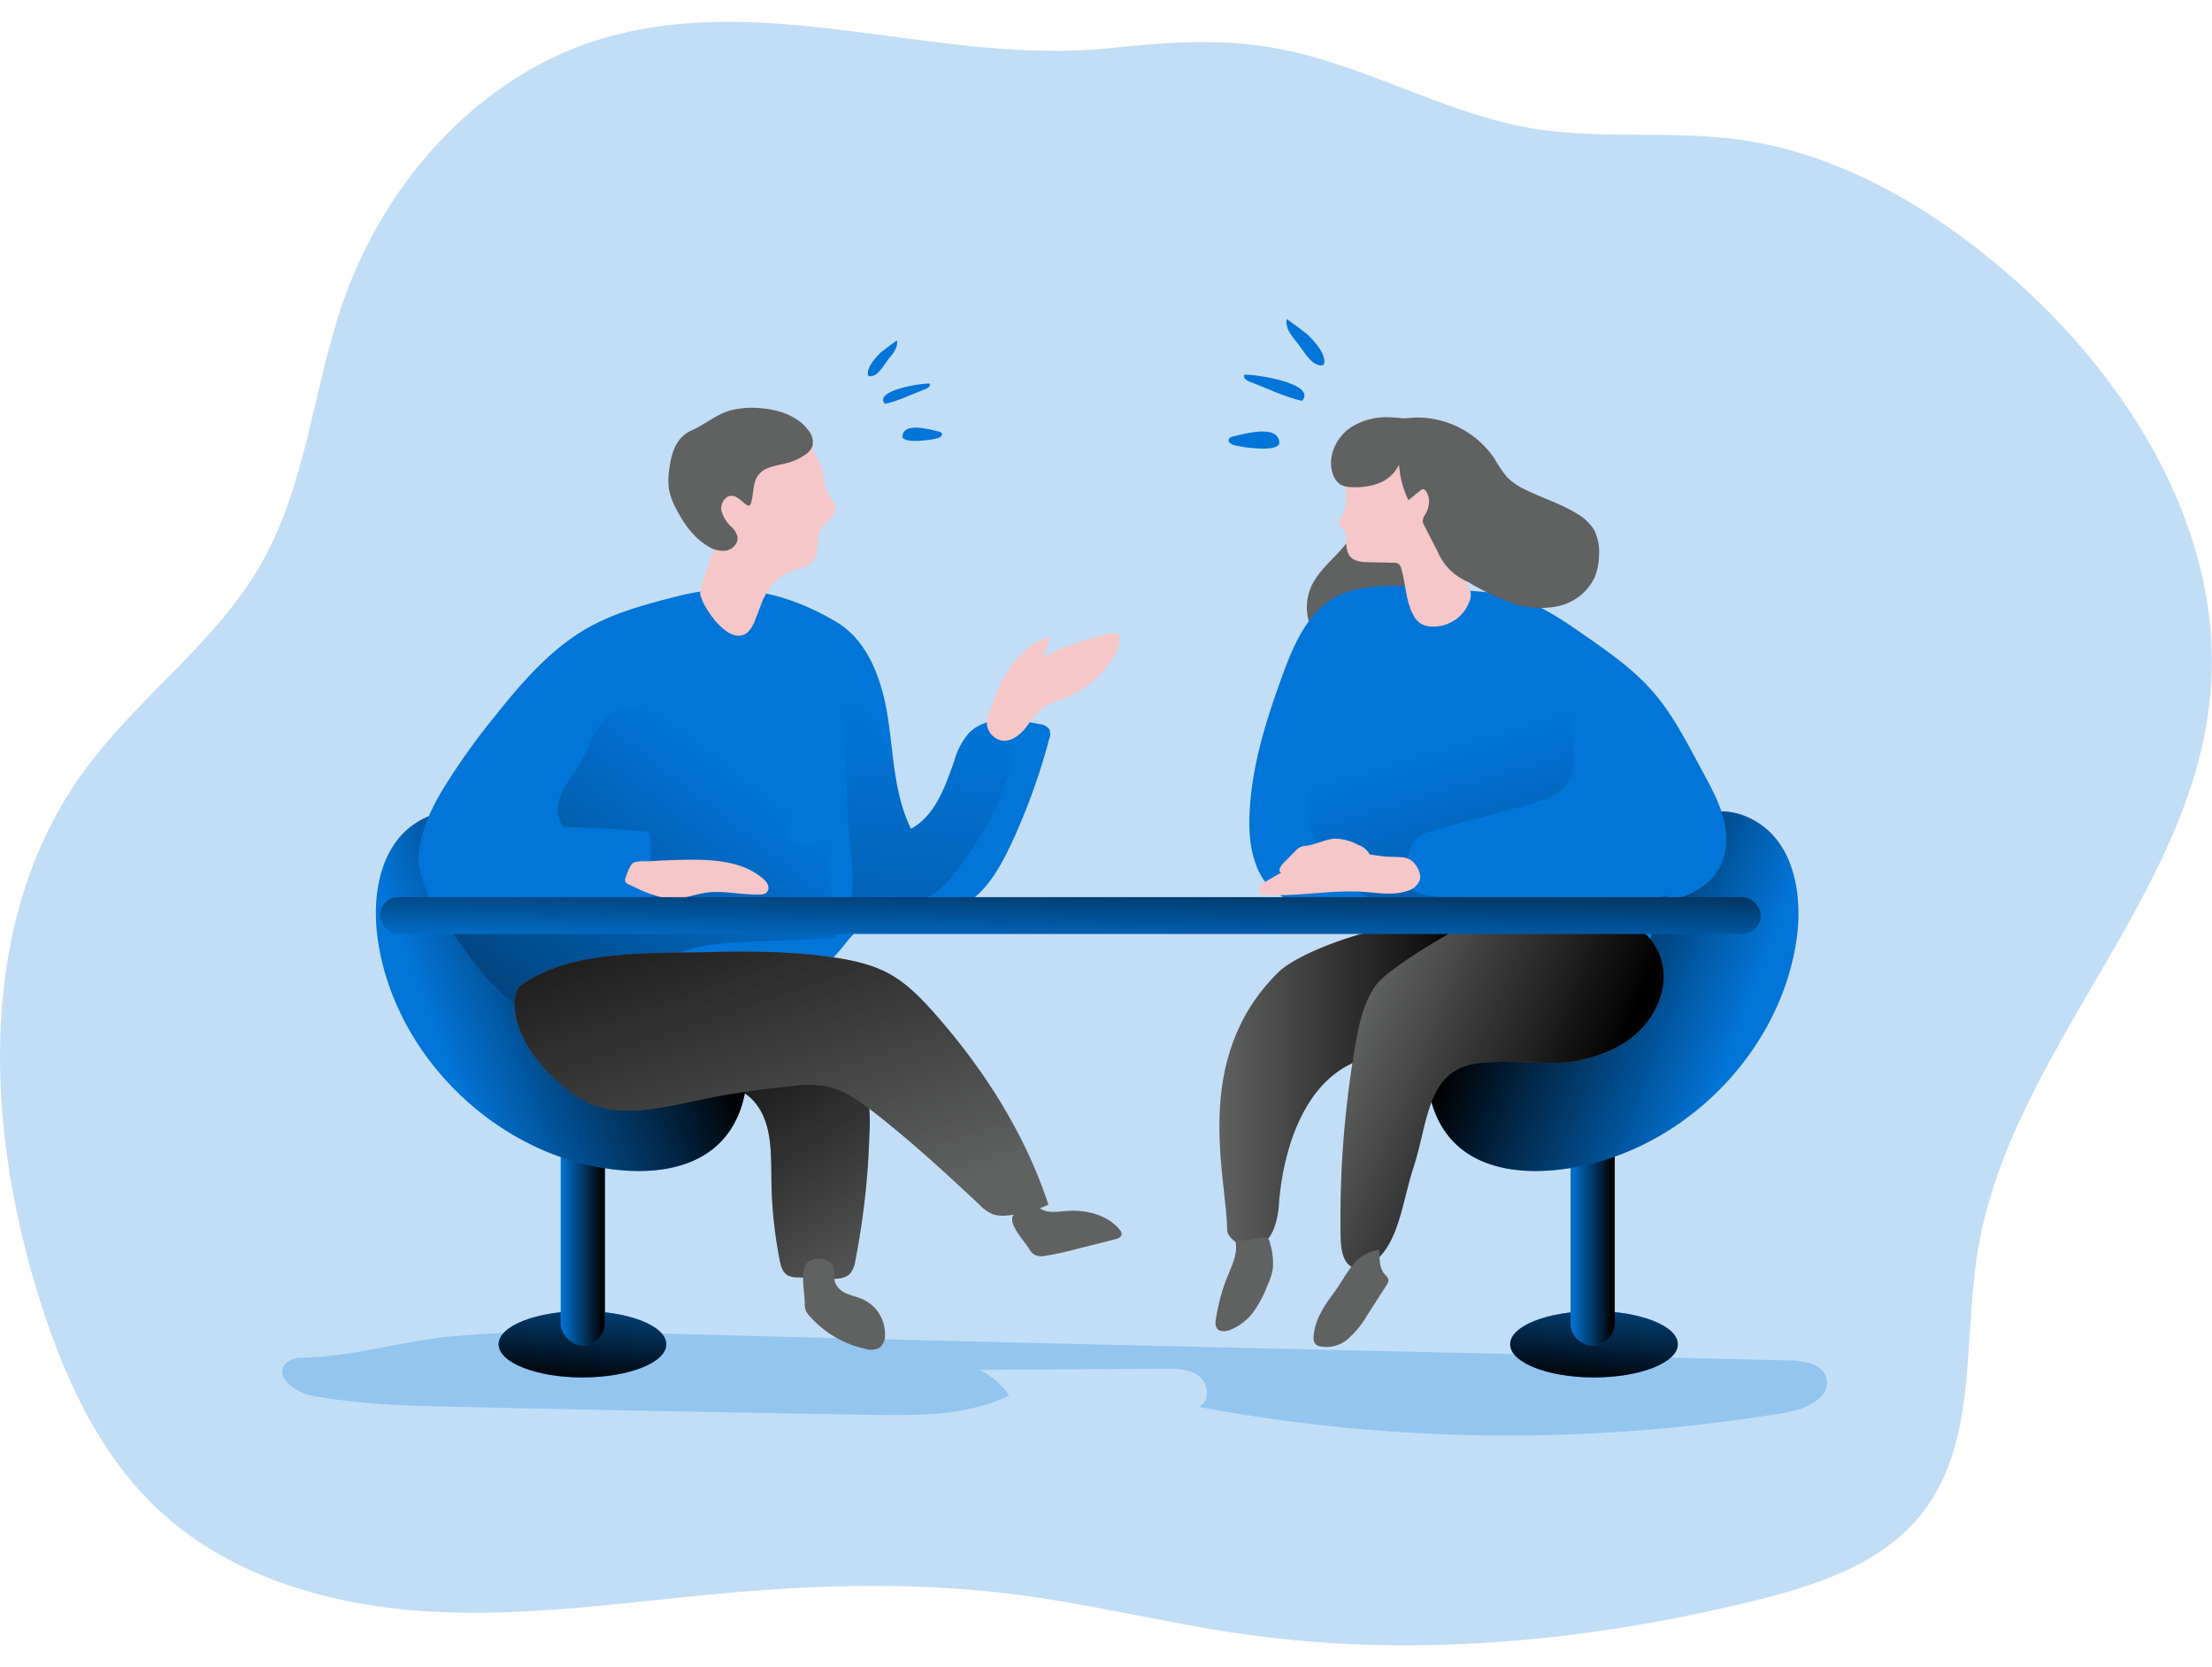 <svg id="Layer_1" data-name="Layer 1" xmlns="http://www.w3.org/2000/svg" xmlns:xlink="http://www.w3.org/1999/xlink" viewBox="0 0 558.9 410.2" width="406" height="306" class="illustration styles_illustrationTablet__1DWOa"><defs><linearGradient id="linear-gradient" x1="230.6" y1="352.43" x2="177.52" y2="269.1" gradientUnits="userSpaceOnUse"><stop offset="0" stop-color="#010101" stop-opacity="0"></stop><stop offset="0.95" stop-color="#010101"></stop></linearGradient><linearGradient id="linear-gradient-2" x1="310.19" y1="298.48" x2="376.43" y2="298.48" xlink:href="#linear-gradient"></linearGradient><linearGradient id="linear-gradient-3" x1="149.29" y1="308.25" x2="146.18" y2="346.12" xlink:href="#linear-gradient"></linearGradient><linearGradient id="linear-gradient-4" x1="404.87" y1="308.25" x2="401.77" y2="346.12" xlink:href="#linear-gradient"></linearGradient><linearGradient id="linear-gradient-5" x1="396.78" y1="303.01" x2="407.95" y2="303.01" xlink:href="#linear-gradient"></linearGradient><linearGradient id="linear-gradient-6" x1="141.66" y1="303.01" x2="152.83" y2="303.01" xlink:href="#linear-gradient"></linearGradient><linearGradient id="linear-gradient-7" x1="112.52" y1="285.59" x2="177.7" y2="261.38" xlink:href="#linear-gradient"></linearGradient><linearGradient id="linear-gradient-8" x1="-1007.6" y1="285.59" x2="-942.42" y2="261.38" gradientTransform="matrix(-1, 0, 0, 1, -566.54, 0)" xlink:href="#linear-gradient"></linearGradient><linearGradient id="linear-gradient-9" x1="236.93" y1="203.76" x2="191.76" y2="548.36" xlink:href="#linear-gradient"></linearGradient><linearGradient id="linear-gradient-10" x1="192.7" y1="222.33" x2="64.23" y2="388.07" xlink:href="#linear-gradient"></linearGradient><linearGradient id="linear-gradient-11" x1="209.7" y1="334.73" x2="168.73" y2="212.76" xlink:href="#linear-gradient"></linearGradient><linearGradient id="linear-gradient-12" x1="369.7" y1="212.35" x2="424.94" y2="400.43" xlink:href="#linear-gradient"></linearGradient><linearGradient id="linear-gradient-13" x1="343.56" y1="286.64" x2="405.94" y2="311.78" xlink:href="#linear-gradient"></linearGradient><linearGradient id="linear-gradient-14" x1="270.27" y1="236.37" x2="270.89" y2="201.52" xlink:href="#linear-gradient"></linearGradient></defs><title>Word of Mouth</title><path d="M155.25,33.64c-31.43,8.91-55.78,36-66.47,66.83-7.6,21.93-9.23,46.09-20.74,66.24C56.64,186.66,36.83,200.38,23.32,219-3.47,255.8-1.83,306.6,11.39,350.18c6.23,20.55,15.19,41,30.92,55.66,18.38,17.07,44.11,24.24,69.16,25.57s50.05-2.59,75-4.79c24.14-2.12,48.52-2.64,72.55.47,19,2.46,37.61,7.16,56.55,9.89,43.11,6.22,87.3,2.07,129.61-8.3,15.93-3.9,32.71-9.39,42.75-22.36,13.79-17.81,10.26-42.91,13.74-65.17,7.9-50.56,53.74-89.67,58.83-140.59,4.14-41.36-20.35-81-52-108-19.31-16.48-42.23-29.78-67.39-33.15-18-2.41-36.46.31-54.26-3.21C365.67,52,346.65,40.6,325.24,36.52c-14.73-2.8-28.27-1.65-43-.14C240,40.72,196.74,21.86,155.25,33.64Z" transform="translate(-2.1 -29.71)" fill="#0275d8" opacity="0.24" style="isolation: isolate;"></path><path d="M77.66,367.25a6.17,6.17,0,0,0-3.39,1.43c-3,3.11,2.35,7.33,6.58,8.12,12.33,2.3,24.94,2.59,37.49,2.87q52,1.13,104,2c11.81.19,24.12.27,34.75-4.88a19.5,19.5,0,0,0-7.45-6.48l46.75-.3c3.09,0,6.45.06,8.83,2s2.61,6.54-.27,7.65a427,427,0,0,0,148.64,1.39c5-.84,11.55-4.11,9.92-8.94-1.16-3.44-5.66-4.12-9.29-4.2-99.1-2.33-198.22-4.39-297.31-7.13a365.56,365.56,0,0,0-40.13,1C104,362.88,90.33,367.25,77.66,367.25Z" transform="translate(-2.1 -29.71)" fill="#0275d8" opacity="0.24" style="isolation: isolate;"></path><path d="M192.9,302.8c4.37,5.32,4,12.92,4.12,19.81a111.21,111.21,0,0,0,2.09,20c.29,1.45.72,3.06,2,3.8a5.43,5.43,0,0,0,2.53.53l7.82.34c2,.09,4.25.06,5.54-1.44a6.56,6.56,0,0,0,1.21-3.11,194.57,194.57,0,0,0,3.56-32.2,43.87,43.87,0,0,0-1-12.69c-1.11-4.11-3.42-8-7-10.33-3.94-2.51-8.85-2.76-13.51-2.9-5-.15-10.1-.24-14.83,1.37-3.9,1.33-11.27,5.56-5.87,9.37C183.9,298.45,189.22,298.3,192.9,302.8Z" transform="translate(-2.1 -29.71)" fill="#606161"></path><path d="M192.9,302.8c4.37,5.32,4,12.92,4.12,19.81a111.21,111.21,0,0,0,2.09,20c.29,1.45.72,3.06,2,3.8a5.43,5.43,0,0,0,2.53.53l7.82.34c2,.09,4.25.06,5.54-1.44a6.56,6.56,0,0,0,1.21-3.11,194.57,194.57,0,0,0,3.56-32.2,43.87,43.87,0,0,0-1-12.69c-1.11-4.11-3.42-8-7-10.33-3.94-2.51-8.85-2.76-13.51-2.9-5-.15-10.1-.24-14.83,1.37-3.9,1.33-11.27,5.56-5.87,9.37C183.9,298.45,189.22,298.3,192.9,302.8Z" transform="translate(-2.1 -29.71)" fill="url(#linear-gradient)"></path><path d="M205.44,353.3a5.61,5.61,0,0,0,.32,2.16,5.14,5.14,0,0,0,1,1.37A26.21,26.21,0,0,0,220.8,365a4.5,4.5,0,0,0,3.59-.34,3.94,3.94,0,0,0,1.32-3,9.71,9.71,0,0,0-5.58-9.18c-1.31-.59-2.74-.87-4.06-1.44a5,5,0,0,1-3-2.91c-.5-1.67.24-3.85-1.11-4.95-1.92-1.55-5.38-1.35-6.41.9C204.45,346.44,205.38,350.71,205.44,353.3Z" transform="translate(-2.1 -29.71)" fill="#606161"></path><path d="M325.16,269.78c-22.34,21.89-13.06,51.86-13,65.18,0,3.46,11.33,9.93,13-5.58.1-.9,1.4-40.74,31.65-38.79,11.43.74,25.82-14.19,16.77-28.48C366.68,251.21,332.11,263,325.16,269.78Z" transform="translate(-2.1 -29.71)" fill="#606161"></path><path d="M325.16,269.78c-22.34,21.89-13.06,51.86-13,65.18,0,3.46,11.33,9.93,13-5.58.1-.9,1.4-40.74,31.65-38.79,11.43.74,25.82-14.19,16.77-28.48C366.68,251.21,332.11,263,325.16,269.78Z" transform="translate(-2.1 -29.71)" fill="url(#linear-gradient-2)"></path><path d="M314.21,337.66c.69,2.59-.42,5.27-1.42,7.75a47.42,47.42,0,0,0-3.5,12.31,3,3,0,0,0,.24,2c.71,1.13,2.42.91,3.65.38a14,14,0,0,0,5.19-3.87,27.87,27.87,0,0,0,3.91-7.12,17.22,17.22,0,0,0,1.4-4.21,17.58,17.58,0,0,0-.72-6.74,1.78,1.78,0,0,0-.59-1.13,1.77,1.77,0,0,0-1-.19c-1.66,0-3.26.78-4.93.78Z" transform="translate(-2.1 -29.71)" fill="#606161"></path><ellipse cx="147.17" cy="334.12" rx="21.18" ry="8.38" fill="#0275d8"></ellipse><ellipse cx="147.17" cy="334.12" rx="21.18" ry="8.38" fill="url(#linear-gradient-3)"></ellipse><ellipse cx="402.75" cy="334.12" rx="21.18" ry="8.38" fill="#0275d8"></ellipse><ellipse cx="402.75" cy="334.12" rx="21.18" ry="8.38" fill="url(#linear-gradient-4)"></ellipse><path d="M396.78,271.58H408a0,0,0,0,1,0,0v57.26a5.59,5.59,0,0,1-5.59,5.59h0a5.59,5.59,0,0,1-5.59-5.59V271.58A0,0,0,0,1,396.78,271.58Z" fill="#0275d8"></path><path d="M396.78,271.58H408a0,0,0,0,1,0,0v57.26a5.59,5.59,0,0,1-5.59,5.59h0a5.59,5.59,0,0,1-5.59-5.59V271.58A0,0,0,0,1,396.78,271.58Z" fill="url(#linear-gradient-5)"></path><rect x="141.66" y="271.58" width="11.17" height="62.85" rx="5.59" fill="#0275d8"></rect><rect x="141.66" y="271.58" width="11.17" height="62.85" rx="5.59" fill="url(#linear-gradient-6)"></rect><path d="M106.87,232.33c-9,6.06-10.88,18.69-9.29,29.44,4.4,29.74,30.59,54.85,60.49,58,8.79.92,18.42-.15,25-6,7.36-6.51,9.22-17.7,6.61-27.18s-9-17.47-16-24.35a128.23,128.23,0,0,0-32.87-23.36C130.26,233.62,118.84,224.29,106.87,232.33Z" transform="translate(-2.1 -29.71)" fill="#0275d8"></path><path d="M106.87,232.33c-9,6.06-10.88,18.69-9.29,29.44,4.4,29.74,30.59,54.85,60.49,58,8.79.92,18.42-.15,25-6,7.36-6.51,9.22-17.7,6.61-27.18s-9-17.47-16-24.35a128.23,128.23,0,0,0-32.87-23.36C130.26,233.62,118.84,224.29,106.87,232.33Z" transform="translate(-2.1 -29.71)" fill="url(#linear-gradient-7)"></path><path d="M446.71,232.33c9,6.06,10.88,18.69,9.29,29.44-4.4,29.74-30.59,54.85-60.49,58-8.79.92-18.42-.15-25-6-7.36-6.51-9.22-17.7-6.6-27.18s9-17.47,16-24.35a128.11,128.11,0,0,1,32.88-23.36C423.33,233.62,434.74,224.29,446.71,232.33Z" transform="translate(-2.1 -29.71)" fill="#0275d8"></path><path d="M446.71,232.33c9,6.06,10.88,18.69,9.29,29.44-4.4,29.74-30.59,54.85-60.49,58-8.79.92-18.42-.15-25-6-7.36-6.51-9.22-17.7-6.6-27.18s9-17.47,16-24.35a128.11,128.11,0,0,1,32.88-23.36C423.33,233.62,434.74,224.29,446.71,232.33Z" transform="translate(-2.1 -29.71)" fill="url(#linear-gradient-8)"></path><path d="M333.73,171.72a13,13,0,0,0,.2,12.2A8.29,8.29,0,0,0,338.7,188a11.28,11.28,0,0,0,5.55-.32,78.63,78.63,0,0,0,11.12-3.56c2.12-.86,4.38-2,5.3-4.08.75-1.7.43-3.66,0-5.47-.94-4.34-2.28-8.71-5-12.25a15.11,15.11,0,0,0-6.35-4.94c-3.05-1.21-3.93-1-5.36,1.55C341.34,163.81,336.31,166.81,333.73,171.72Z" transform="translate(-2.1 -29.71)" fill="#606161"></path><path d="M267.2,210.88a159.81,159.81,0,0,1-9.82,27c-3.11,6.55-7.15,13.36-13.89,16-7.74,3-17.43-.17-24,4.79-2.15,1.59-3.67,3.91-5.43,5.92-8.73,10.29-22.62,14.32-35.71,17.47-12.73,3.07-26.52,5.75-38.56.59a33.56,33.56,0,0,1-6.68-3.84c-6.88-5-12.17-12.13-17-19.31-.53-.79-1.06-1.55-1.59-2.35-2.61-3.93-5.32-8-6.18-12.6-1.36-7,1.65-14.15,5.29-20.33a168.58,168.58,0,0,1,13.29-18.79c6.91-8.69,14.32-17.36,24-22.78,7-3.87,14.82-5.89,22.56-7.87,14.28-3.64,27-1.06,39.78,6.45,8.27,4.82,11.74,14.94,13.19,24.37.57,3.64.93,7.31,1.39,11,.76,5.88,1.82,11.67,4.44,17,6.18-3.34,8.66-10.75,11-17.36a17.82,17.82,0,0,1,3.67-6.88,10.26,10.26,0,0,1,2.49-1.82c4.33-2.31,10.21-1.45,15.31-.39a3.4,3.4,0,0,1,2.51,1.32A3.3,3.3,0,0,1,267.2,210.88Z" transform="translate(-2.1 -29.71)" fill="#0275d8"></path><path d="M256.42,221.27a78.7,78.7,0,0,1-12.34,22.58,27.68,27.68,0,0,1-7.07,6.88c-4.2,2.68-9.26,3.44-14.19,4.2-5.29.76-5.89-.89-5.46-5.19.57-5.59-.56-11.67-.89-17.3-.66-11.87-1.09-23.74-.92-35.65a94,94,0,0,1,12.26,19.75c.76,5.88,1.82,11.67,4.44,17,6.18-3.34,8.66-10.75,11-17.36a17.82,17.82,0,0,1,3.67-6.88,10.26,10.26,0,0,1,2.49-1.82,6.9,6.9,0,0,1,5.68,1.16C258.67,211.41,257.91,217,256.42,221.27Z" transform="translate(-2.1 -29.71)" fill="url(#linear-gradient-9)"></path><path d="M213.49,260.72a3,3,0,0,1-2,.56l-20.37.89c-6.38.27-13,.6-18.68,3.38-1.69.82-3.28,1.88-5,2.58A61,61,0,0,1,161,270c-3.94,1.13-18.29,7.28-22.29,8.2a22.44,22.44,0,0,1-5.59.56c-6.88-5-12.17-12.13-17-19.31,3-1.22,6-2.38,6.48-2.48a69.44,69.44,0,0,1,12.24-.53c6.64.07,13.32.17,20,.27a16.2,16.2,0,0,0,5.89-.66,16,16,0,0,0,5.52-4.24c.36-.33.73-.79.63-1.25a1.48,1.48,0,0,0-.7-.8,11.35,11.35,0,0,1-3.87-3.83c-.62-1.26-.29-2.88-1.12-4-1.09-1.39-4.53-2.28-6.12-3L148,235.55a12.2,12.2,0,0,1-3.28-2.11c-2.15-2.29-2-6-.69-8.87s3.37-5.25,4.93-8c1.32-2.38,2.21-5,3.53-7.34s3.21-4.59,5.79-5.45c2.85-1,5.92-.1,8.8.76,10.15,3,20.34,6,30.49,9.06,4.3,1.25,9.09,2.94,11.08,7,1,2.06,1.09,4.44,1.22,6.75a174.91,174.91,0,0,0,3.94,30.49C214.06,258.83,214.22,260,213.49,260.72Z" transform="translate(-2.1 -29.71)" fill="url(#linear-gradient-10)"></path><path d="M211.35,148.89c.71,1.36,2,2.61,1.81,4.14-.17,1.91-2.34,2.9-3.39,4.5-1.65,2.52-.4,6.3-2.37,8.57-1.36,1.55-3.65,1.72-5.58,2.44-3.6,1.34-6.06,4.76-7.41,8.36-.55,1.48-1.09,2.95-1.7,4.41-4.26,10.22-14.15-4.81-13.69-7.58s3-8.91,3.61-11.61c1-4.21.42-8.6.64-12.91a37.2,37.2,0,0,1,2.24-10.94,14,14,0,0,1,3.41-5.62c2.42-2.18,5.9-2.79,9.16-2.71,2.45.06,5.07.55,6.78,2.3a11.61,11.61,0,0,1,2.28,4.36,18.62,18.62,0,0,0,1.37,3.27,10,10,0,0,1,1.3,2.81C210.35,144.76,210.38,146.94,211.35,148.89Z" transform="translate(-2.1 -29.71)" fill="#f5c7c8"></path><path d="M194.37,127.33c4.55.38,9.32,1.94,12,5.62a4.48,4.48,0,0,1,1,4,4.7,4.7,0,0,1-1.89,2.16,14.15,14.15,0,0,1-4.28,2c-2.65.75-5.8.9-7.47,3.08-1.5,1.95-1.14,4.71-1.87,7.06-.09.31-.27.66-.59.69a.81.81,0,0,1-.51-.18c-1.29-.87-2.39-2.35-3.94-2.29s-2.72,2-2.46,3.66a8.64,8.64,0,0,0,2.55,4.19,5.2,5.2,0,0,1,1.51,2.4c.32,1.63-1.11,3.22-2.73,3.57a6.82,6.82,0,0,1-4.75-1.12c-3.58-2.13-6.08-5.7-8-9.41a17.37,17.37,0,0,1-1.82-5,17.79,17.79,0,0,1,.12-5.25c.53-4,1.74-7.89,5.68-9.62,3.35-1.47,6.16-4,9.72-5A22,22,0,0,1,194.37,127.33Z" transform="translate(-2.1 -29.71)" fill="#606161"></path><path d="M256.69,193.76c2.5-4,6.15-7.38,10.66-8.64a13.51,13.51,0,0,1-2.13,5.17,80.21,80.21,0,0,1,17.56-6.06c.69-.16,1.54-.24,2,.32a1.57,1.57,0,0,1,.24,1,9.27,9.27,0,0,1-1.58,4.61,24.8,24.8,0,0,1-11.38,10c-2.37,1-4.95,1.7-6.95,3.33-1.61,1.33-2.7,3.16-4,4.76s-3.69,3.57-6.1,3a4.77,4.77,0,0,1-3.55-4c-.12-2,1.13-4.37,1.81-6.17A40.63,40.63,0,0,1,256.69,193.76Z" transform="translate(-2.1 -29.71)" fill="#f5c7c8"></path><path d="M134.59,233.22a251,251,0,0,1,30.66,1.1,1,1,0,0,1,1.1,1.05,41.08,41.08,0,0,1-.29,10.45,5.36,5.36,0,0,1-.76,2.29,4.76,4.76,0,0,1-2.61,1.58,27.73,27.73,0,0,1-5.61.83c-13.09,1-26.23,2.1-39.35,1.38a10.45,10.45,0,0,1-5-1.14,8.94,8.94,0,0,1-2.61-2.76,14.83,14.83,0,0,1-2-4.19,10.15,10.15,0,0,1,1.12-7.87,12.44,12.44,0,0,1,7-5.11,23,23,0,0,1,8.74-.72,15.42,15.42,0,0,1,4.33.86c2.62,1,5.08,3.16,7.82,2.6" transform="translate(-2.1 -29.71)" fill="#0275d8"></path><path d="M176.91,241.4c6.29,0,13.07.62,17.87,4.7a4.29,4.29,0,0,1,1.37,1.74,1.8,1.8,0,0,1-.51,2,2.59,2.59,0,0,1-1.37.35c-4.68.21-9.39-1.14-14-.42-2.3.35-4.52,1.21-6.84,1.41-4.41.37-8.63-1.65-12.59-3.61a1.58,1.58,0,0,1-.7-.54,1.47,1.47,0,0,1,.08-1.24c.37-1,.91-2.78,1.72-3.46s3.14-.49,4.33-.56C169.8,241.58,173.35,241.41,176.91,241.4Z" transform="translate(-2.1 -29.71)" fill="#f5c7c8"></path><rect x="198.61" y="182.51" width="10.55" height="25.29" rx="3.38" fill="#0275d8"></rect><path d="M133.75,273.12c12.44-8.89,31.58-8,46.87-8.36,10.77-.26,21.6-.24,32.26,1.36,4.86.73,9.76,1.81,14.05,4.19s8,6.18,11.37,10c12.47,14.12,22.81,30.35,28.7,48.26a31.7,31.7,0,0,1-10.33,2.71A8.79,8.79,0,0,1,253,331a10,10,0,0,1-3.4-2.4c-8.67-8.12-17.43-16.19-26.81-23.48-3.7-2.87-7.66-5.7-12.27-6.55a30,30,0,0,0-8.09,0q-9.78.93-19.47,2.71c-12,2.21-25.19,6.76-35.27-.18C130.86,289.46,130.42,275.5,133.75,273.12Z" transform="translate(-2.1 -29.71)" fill="#606161"></path><path d="M133.75,273.12c12.44-8.89,31.58-8,46.87-8.36,10.77-.26,21.6-.24,32.26,1.36,4.86.73,9.76,1.81,14.05,4.19s8,6.18,11.37,10c12.47,14.12,22.81,30.35,28.7,48.26a31.7,31.7,0,0,1-10.33,2.71A8.79,8.79,0,0,1,253,331a10,10,0,0,1-3.4-2.4c-8.67-8.12-17.43-16.19-26.81-23.48-3.7-2.87-7.66-5.7-12.27-6.55a30,30,0,0,0-8.09,0q-9.78.93-19.47,2.71c-12,2.21-25.19,6.76-35.27-.18C130.86,289.46,130.42,275.5,133.75,273.12Z" transform="translate(-2.1 -29.71)" fill="url(#linear-gradient-11)"></path><path d="M341.52,174.12c-8.14,3.11-12.21,12-15.21,20.23-4.34,11.83-8.22,24.05-8.53,36.64-.18,7.15,1.35,15.25,7.33,19.17,4.34,2.83,9.89,2.73,15.06,2.52L358.7,252a2.12,2.12,0,0,1,2.59,1.9c.76,2.33,10.75,3.68,11.52,6,.53,1.62-8.1,4.31-6.79,5.39s3.33,1.36,5.14,1.5a203.93,203.93,0,0,0,39.37-.85c2.66-.32,5.53-.8,7.37-2.74,2.58-2.73,2-7.06,1.3-10.75,7.1-.49,14.79-3.39,17.77-9.85,1.79-3.85,1.58-8.38.37-12.45S434,222.32,432,218.59c-3.66-6.72-7.1-13.66-12.1-19.45s-11.16-10.07-17.34-14.38c-4.87-3.39-9.8-6.82-15.37-8.86-7.72-2.82-15.73-2.27-23.75-3.1C356.55,172.09,348,171.62,341.52,174.12Z" transform="translate(-2.1 -29.71)" fill="#0275d8"></path><path d="M423.37,250.53c-9.85,2.08-20,2-30.06,1.82-10.42-.14-20.89-.29-31.15-2.08a5.06,5.06,0,0,1-3.33-1.54,5.12,5.12,0,0,1-.73-2.47c-.4-3.47-.64-7.44,1.79-9.94,1.46-1.5,3.59-2.11,5.61-2.66l23-6.26c3.54-1,7.38-2.12,9.46-5.15,4-5.8-.76-14.88,3.69-20.33a13.48,13.48,0,0,0-10.61-4.74c-4.21-.08-8.34,1-12.41,2.15l-32.54,8.88c-2.71.74-5.5,1.52-7.72,3.24-2.7,2.09-4.24,5.36-5.07,8.67a27,27,0,0,0,22.72,33.25c2.32.29,5,.44,6.43,2.27.95,1.2,1.12,2.82,1.82,4.17,1.92,3.66,6.85,4.17,11,4.22l25,.28c5.74.06,12,0,16.53-3.52C420.54,258,421.65,254.86,423.37,250.53Z" transform="translate(-2.1 -29.71)" fill="url(#linear-gradient-12)"></path><path d="M341.19,154.51c-.46.83-1.1,1.85-.55,2.62.23.32.62.49.89.76a2.59,2.59,0,0,1,.6,1.55c.21,1.88-.09,4,1.18,5.44,1.11,1.21,2.95,1.33,4.59,1.36l6.29.13a2.18,2.18,0,0,1,1.33.32,2,2,0,0,1,.6,1.08c1.18,3.89,1.12,8.18,3.05,11.76a5.67,5.67,0,0,0,1.89,2.22,5.56,5.56,0,0,0,2,.68,9.7,9.7,0,0,0,10.42-6.54,4.58,4.58,0,0,0,.22-1.87,6.19,6.19,0,0,0-1.12-2.48,28.44,28.44,0,0,1-4.41-9.67,58,58,0,0,1-.62-6.32A36.11,36.11,0,0,0,366,148a10,10,0,0,0-1.45-3.08,11.29,11.29,0,0,0-2.15-2c-2.82-2.21-5.77-4.47-9.25-5.29a21.75,21.75,0,0,0-8.2,0,4.35,4.35,0,0,0-2.83,1.17c-.91,1.08-.53,2.54-.23,3.77a10.94,10.94,0,0,1,.28,3.28C342.12,148.74,342.63,151.88,341.19,154.51Z" transform="translate(-2.1 -29.71)" fill="#f5c7c8"></path><path d="M343.13,132.37c-3.79,2.69-5.94,8-4,12.21a4.54,4.54,0,0,0,1.61,2,5.74,5.74,0,0,0,2.87.68,16.42,16.42,0,0,0,6.92-1,9.36,9.36,0,0,0,5.06-4.68,24.51,24.51,0,0,0,2.37,9l3-2.45a1.07,1.07,0,0,1,.75-.33.93.93,0,0,1,.62.43c1.24,1.64,1,4.05-.05,5.83a3.43,3.43,0,0,0-.71,1.79,2.88,2.88,0,0,0,.39,1.12l3.42,6.66A14.29,14.29,0,0,0,373,171.2a62.1,62.1,0,0,0,10.89,5.27,21.86,21.86,0,0,0,11.92.87A13.34,13.34,0,0,0,405,170.1a15.64,15.64,0,0,0,1.12-5.54,12.16,12.16,0,0,0-1.27-6.52,12.34,12.34,0,0,0-4.52-4.2c-4-2.42-8.5-3.81-12.69-5.87a16.05,16.05,0,0,1-4.8-3.28,33.26,33.26,0,0,1-3.2-4.73,23.65,23.65,0,0,0-19.59-10.28c-1.22,0-2.45.27-3.64.19a40.13,40.13,0,0,0-4.11-.27A16.61,16.61,0,0,0,343.13,132.37Z" transform="translate(-2.1 -29.71)" fill="#606161"></path><path d="M327.2,104.8c-.42,2.08,1,4,2.4,5.66s3.12,4.91,5,5.7c2.25,1,2.41-.18,1.91-1.89-.59-2-2.57-4.09-4-5.53C332.06,108.3,327.22,104.74,327.2,104.8Z" transform="translate(-2.1 -29.71)" fill="#0275d8"></path><path d="M316.5,118.87c-.42.74.56,1.48,1.37,1.78,4.29,1.6,8.76,3.81,13.21,4.84C335,121,318.84,118.66,316.5,118.87Z" transform="translate(-2.1 -29.71)" fill="#0275d8"></path><path d="M313.88,134.4c-.58.12-1.27.36-1.36.94s.61,1.08,1.22,1.27c2.08.66,11.78,2,11.6-.63C325,131.22,316.17,133.93,313.88,134.4Z" transform="translate(-2.1 -29.71)" fill="#0275d8"></path><path d="M374.71,256.75c-4.77,2-21.88,12-25.09,16.53-3,4.25-4.19,9.82-5.12,15.23a258.53,258.53,0,0,0-3.67,48c.05,2.92.45,6.41,2.71,7.69,1.5.85,3.32.35,4.8-.57,7.18-4.44,8-15.71,10.92-24.56,3.29-10,3.34-21.29,11.92-25.09,7-3.11,21.72-.22,29.13-1.71s15.14-4.72,19.39-11.94c7.47-12.69-1.38-24.27-12.35-24.5C392.12,255.52,389.07,250.85,374.71,256.75Z" transform="translate(-2.1 -29.71)" fill="#606161"></path><path d="M374.71,256.75c-4.77,2-21.88,12-25.09,16.53-3,4.25-4.19,9.82-5.12,15.23a258.53,258.53,0,0,0-3.67,48c.05,2.92.45,6.41,2.71,7.69,1.5.85,3.32.35,4.8-.57,7.18-4.44,8-15.71,10.92-24.56,3.29-10,3.34-21.29,11.92-25.09,7-3.11,21.72-.22,29.13-1.71s15.14-4.72,19.39-11.94c7.47-12.69-1.38-24.27-12.35-24.5C392.12,255.52,389.07,250.85,374.71,256.75Z" transform="translate(-2.1 -29.71)" fill="url(#linear-gradient-13)"></path><path d="M262.15,339.73a4.36,4.36,0,0,0,1.16,1.39,4.25,4.25,0,0,0,3,.35,75.82,75.82,0,0,0,7.44-1.61l10.08-2.54c.7-.18,1.54-.5,1.65-1.21a1.76,1.76,0,0,0-.56-1.33c-3.18-3.74-8.51-5-13.41-4.62-2.11.17-4.37.58-6.24-.42a4.54,4.54,0,0,0-1.32-.62,3,3,0,0,0-1.59.29c-2.39.9-5.07.93-4.44,3.59C258.44,335.09,261,338,262.15,339.73Z" transform="translate(-2.1 -29.71)" fill="#606161"></path><rect x="96.03" y="221.15" width="348.85" height="9.31" rx="4.66" fill="#0275d8"></rect><rect x="96.03" y="221.15" width="348.85" height="9.31" rx="4.66" fill="url(#linear-gradient-14)"></rect><path d="M336,240a33.1,33.1,0,0,0-8.09,3.49c-2,1.12-4,2.26-6,3.44a4.06,4.06,0,0,0-1.5,1.25,1.43,1.43,0,0,0,.15,1.8,2,2,0,0,0,1.23.34c8.34.42,16.69-1.35,25-.78,3.65.25,7.43.94,10.89-.25a4.58,4.58,0,0,0,3.19-2.87c.41-1.64-1-4.14-2.41-5-1.66-1-4.8-.6-6.73-.85C346.53,239.91,341.18,238.77,336,240Z" transform="translate(-2.1 -29.71)" fill="#f5c7c8"></path><path d="M339.51,236.09a13,13,0,0,1,5.82,1.59,5.23,5.23,0,0,1,2.8,2.3,1.78,1.78,0,0,1-.06,1.68,2.06,2.06,0,0,1-1.08.72,11.11,11.11,0,0,1-4.19.21,38.86,38.86,0,0,0-13.39,1.54,9.05,9.05,0,0,1-3.27.6.87.87,0,0,1-.67-.29.74.74,0,0,1-.06-.6,3.62,3.62,0,0,1,1.06-1.65c1-1.05,2-2.06,3-3.05a3.56,3.56,0,0,1,2.66-1.25C334.68,237.58,337,236.17,339.51,236.09Z" transform="translate(-2.1 -29.71)" fill="#f5c7c8"></path><path d="M339,351c-2.43,3.27-4.79,6.88-5,10.95a2.52,2.52,0,0,0,.35,1.67,2.26,2.26,0,0,0,1.29.75,8.33,8.33,0,0,0,7.18-2,24.61,24.61,0,0,0,4.81-6l4.81-7.48a2.19,2.19,0,0,0,.47-1.25c0-.62-.56-1.08-1-1.56-1.43-1.71-1.23-4.08-1.26-6.13C344.09,340.89,342.68,346.11,339,351Z" transform="translate(-2.1 -29.71)" fill="#606161"></path><path d="M228.73,110.19c.32,1.61-.8,3.13-1.86,4.39s-2.43,3.81-3.85,4.42c-1.74.75-1.87-.13-1.48-1.46.45-1.54,2-3.18,3.09-4.3C225,112.91,228.72,110.15,228.73,110.19Z" transform="translate(-2.1 -29.71)" fill="#0275d8"></path><path d="M237,121.1c.33.58-.44,1.15-1.06,1.39-3.33,1.24-6.8,3-10.25,3.75C222.69,122.79,235.21,120.94,237,121.1Z" transform="translate(-2.1 -29.71)" fill="#0275d8"></path><path d="M239.07,133.16c.44.09,1,.27,1.05.72s-.47.84-1,1c-1.61.52-9.14,1.52-9-.49C230.42,130.69,237.29,132.79,239.07,133.16Z" transform="translate(-2.1 -29.71)" fill="#0275d8"></path></svg>